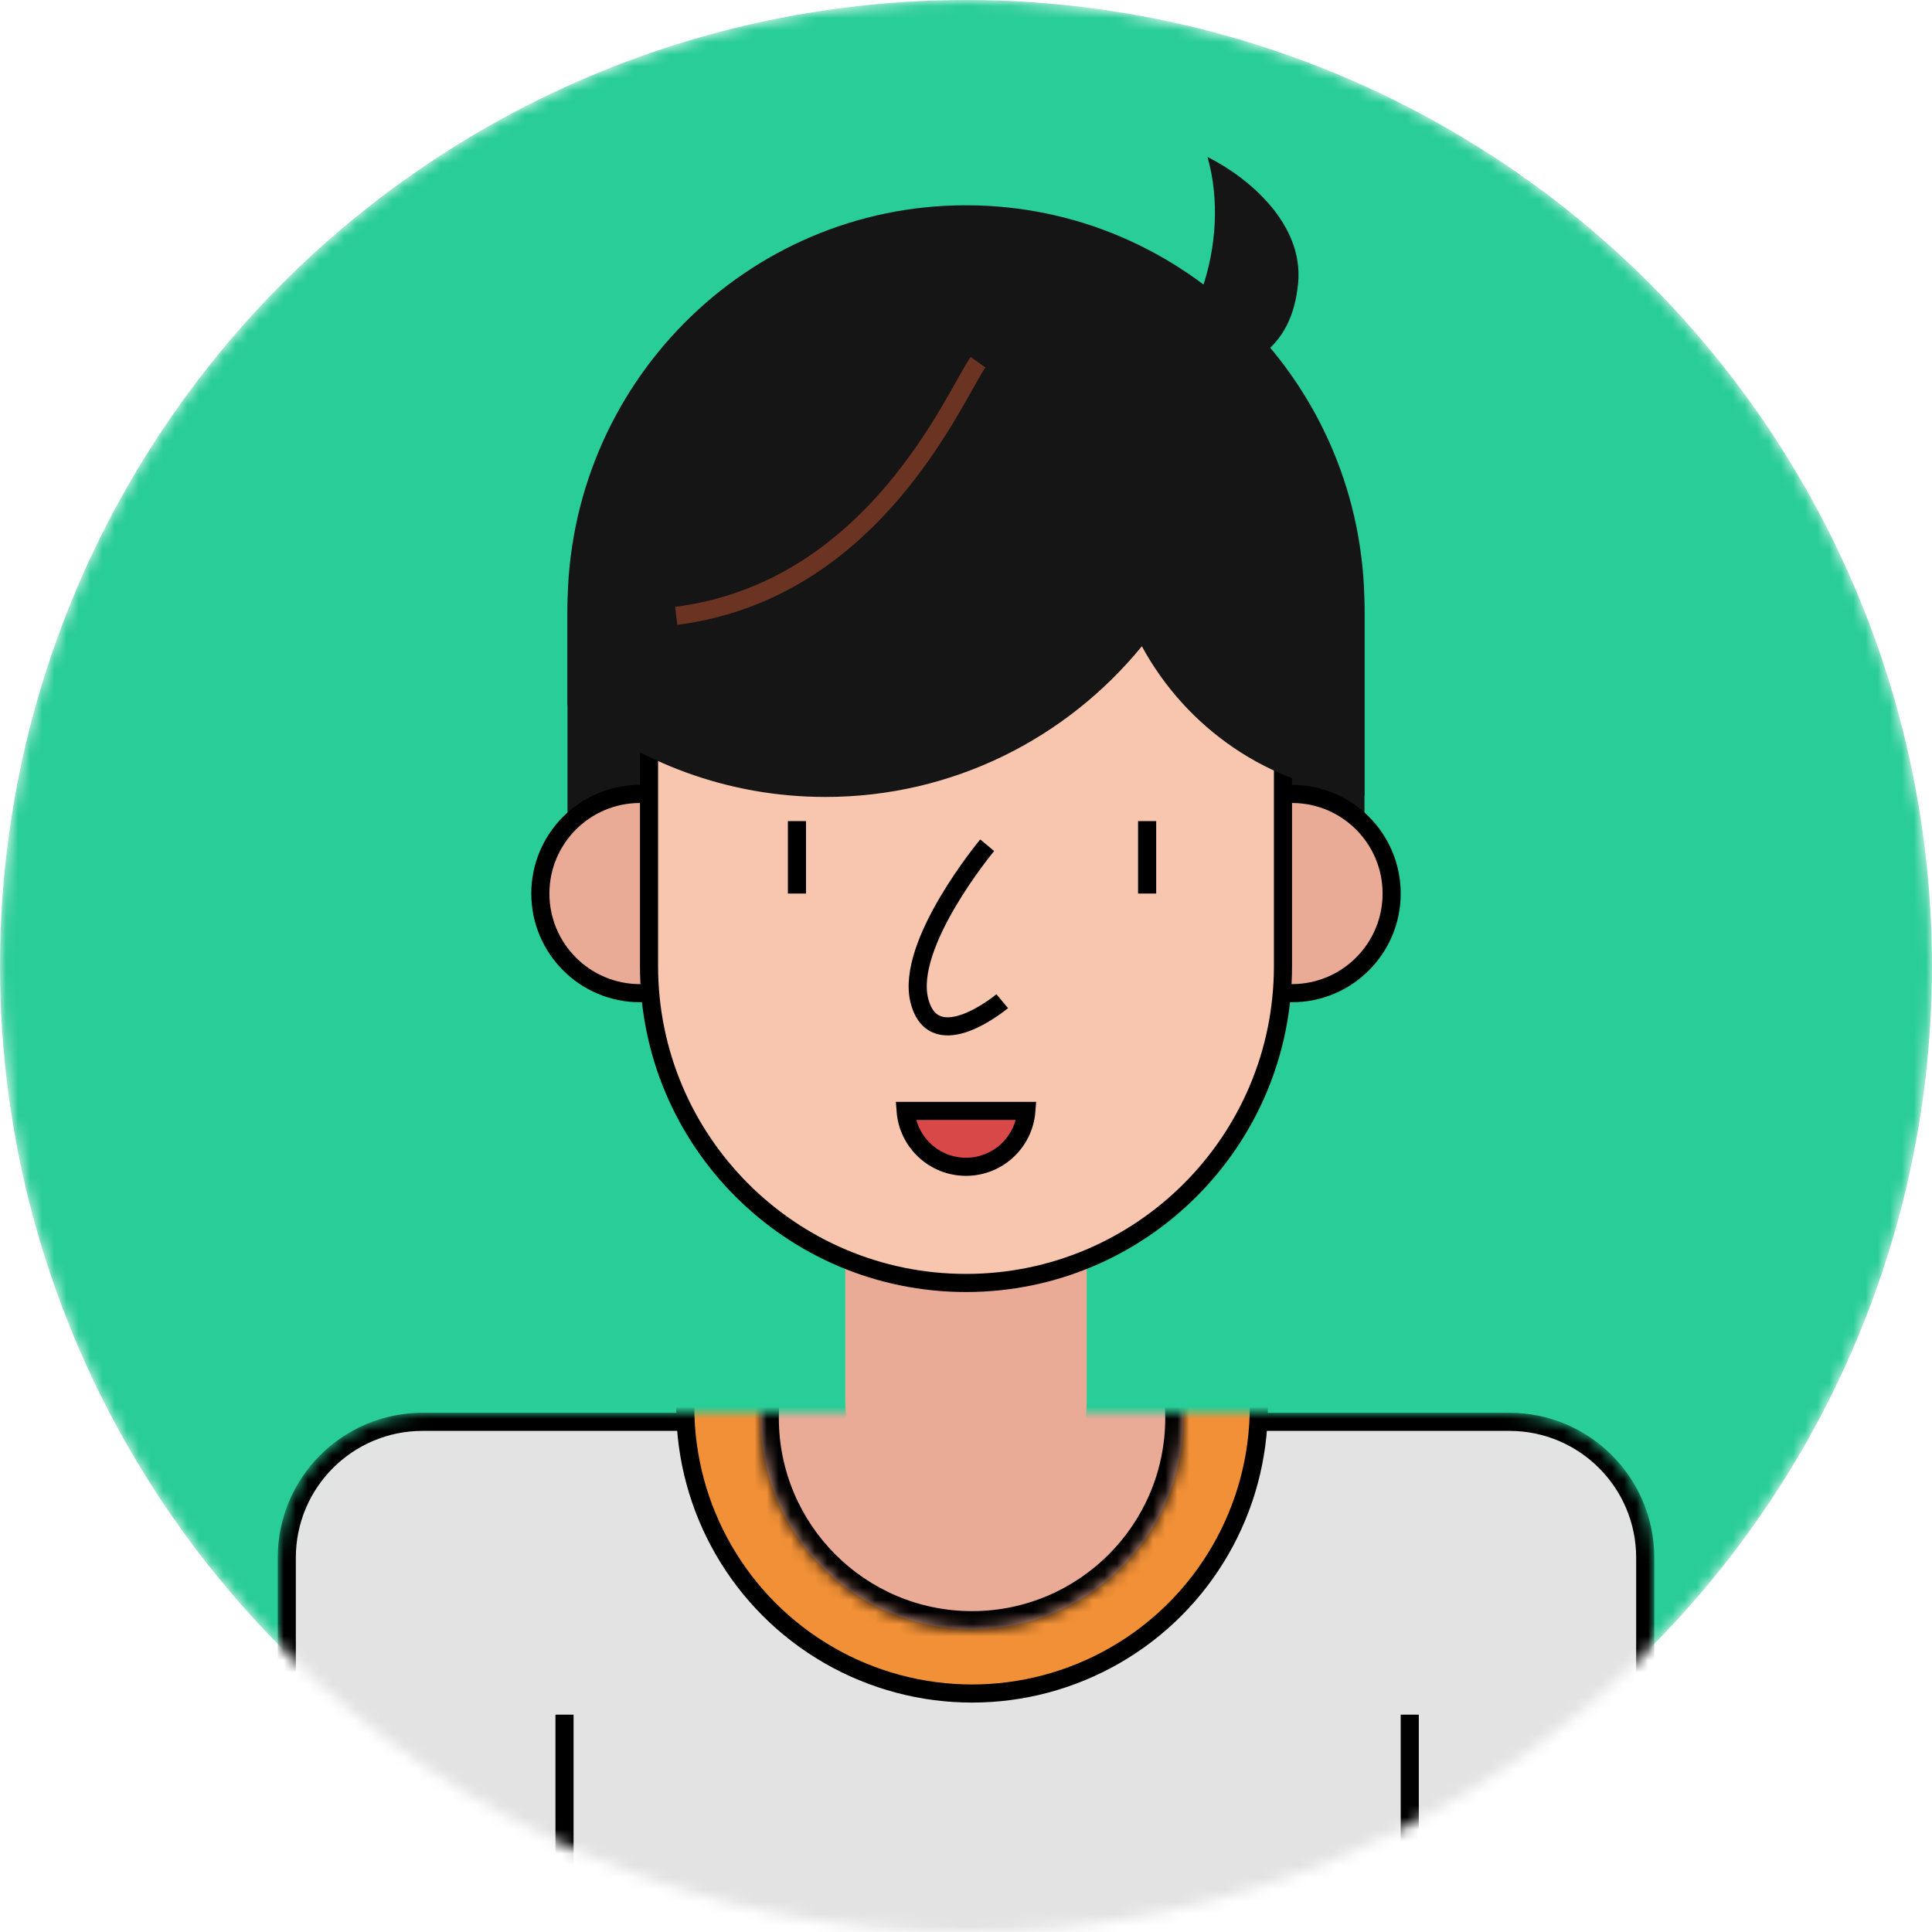 <svg width="160" height="160" viewBox="0 0 160 160" fill="none" xmlns="http://www.w3.org/2000/svg">
<mask id="mask0" style="mask-type:alpha" maskUnits="userSpaceOnUse" x="0" y="0" width="160" height="160">
<circle cx="80" cy="80" r="80" fill="#FFBF52"/>
</mask>
<g mask="url(#mask0)">
<circle cx="80" cy="80" r="80" fill="#29CD97"/>
<mask id="mask1" style="mask-type:alpha" maskUnits="userSpaceOnUse" x="23" y="117" width="114" height="80">
<path d="M23.75 129C23.75 122.787 28.787 117.75 35 117.75H125C131.213 117.75 136.25 122.787 136.25 129V196.25H23.75V129Z" fill="#F19036" stroke="black" stroke-width="1.5"/>
</mask>
<g mask="url(#mask1)">
<path d="M23.75 129C23.75 122.787 28.787 117.75 35 117.75H125C131.213 117.75 136.25 122.787 136.25 129V196.25H23.75V129Z" fill="#E3E3E3" stroke="black" stroke-width="1.5"/>
<circle cx="80.5" cy="116.5" r="23.75" fill="#F19036" stroke="black" stroke-width="1.5"/>
<mask id="path-6-inside-1" fill="white">
<path d="M98 117.427C98 127.092 90.165 134.927 80.5 134.927C70.835 134.927 63 127.092 63 117.427C63 107.762 70.835 99.927 80.5 99.927C90.165 99.927 98 107.762 98 117.427Z"/>
</mask>
<path d="M98 117.427C98 127.092 90.165 134.927 80.5 134.927C70.835 134.927 63 127.092 63 117.427C63 107.762 70.835 99.927 80.5 99.927C90.165 99.927 98 107.762 98 117.427Z" fill="#E9AA96"/>
<path d="M96.5 117.427C96.5 126.263 89.337 133.427 80.5 133.427V136.427C90.993 136.427 99.5 127.92 99.5 117.427H96.5ZM80.5 133.427C71.663 133.427 64.5 126.263 64.5 117.427H61.5C61.5 127.92 70.007 136.427 80.5 136.427V133.427ZM64.5 117.427C64.5 108.59 71.663 101.427 80.5 101.427V98.427C70.007 98.427 61.5 106.933 61.5 117.427H64.5ZM80.5 101.427C89.337 101.427 96.5 108.59 96.5 117.427H99.5C99.5 106.933 90.993 98.427 80.5 98.427V101.427Z" fill="black" mask="url(#path-6-inside-1)"/>
</g>
<path d="M70 100H90V116C90 121.523 85.523 126 80 126C74.477 126 70 121.523 70 116V100Z" fill="#E9AA96"/>
<path d="M113 67.167C113 72.597 108.597 77 103.167 77L56.833 77C51.403 77 47 72.597 47 67.167L47 51C47 32.775 61.775 18 80 18C98.225 18 113 32.775 113 51L113 67.167Z" fill="#151515"/>
<circle cx="53" cy="74" r="8.25" fill="#E9AA96" stroke="black" stroke-width="1.5"/>
<circle cx="107" cy="74" r="8.25" fill="#E9AA96" stroke="black" stroke-width="1.5"/>
<path d="M53.75 56.167C53.75 50.966 57.966 46.75 63.167 46.75H96.833C102.034 46.75 106.25 50.966 106.25 56.167V80C106.25 94.498 94.498 106.25 80 106.25C65.502 106.25 53.75 94.498 53.75 80V56.167Z" fill="#F8C6AE" stroke="black" stroke-width="1.5"/>
<path d="M68.353 66C78.905 66 88.333 61.142 94.564 53.521C98.236 60.281 105.038 65.062 113 65.876V50.32C113 31.918 98.225 17 80 17C61.775 17 47 31.918 47 50.32L47 58.378C52.834 63.145 60.263 66 68.353 66Z" fill="#151515"/>
<path d="M93 32C99 29.2 102 20 100 13C103.333 14.667 108 18.5 107.5 23.5C107 28.5 104 32 93 32Z" fill="#151515"/>
<path d="M81.755 70C81.755 70 74.906 78.217 76.151 82.913C77.397 87.609 83 82.913 83 82.913" stroke="black" stroke-width="1.5"/>
<path d="M66 68V74" stroke="black" stroke-width="1.5"/>
<path d="M95 68V74" stroke="black" stroke-width="1.5"/>
<path d="M75 92C75.197 94.589 77.36 96.629 80 96.629C82.64 96.629 84.803 94.589 85 92H75Z" fill="#D84848" stroke="black" stroke-width="1.5"/>
<path d="M81 30C79.113 32.625 72.509 48.9 56 51" stroke="#6B3322" stroke-width="1.5"/>
<line x1="46.75" y1="142" x2="46.75" y2="180" stroke="black" stroke-width="1.5"/>
<line x1="116.75" y1="142" x2="116.75" y2="180" stroke="black" stroke-width="1.5"/>
</g>
</svg>
